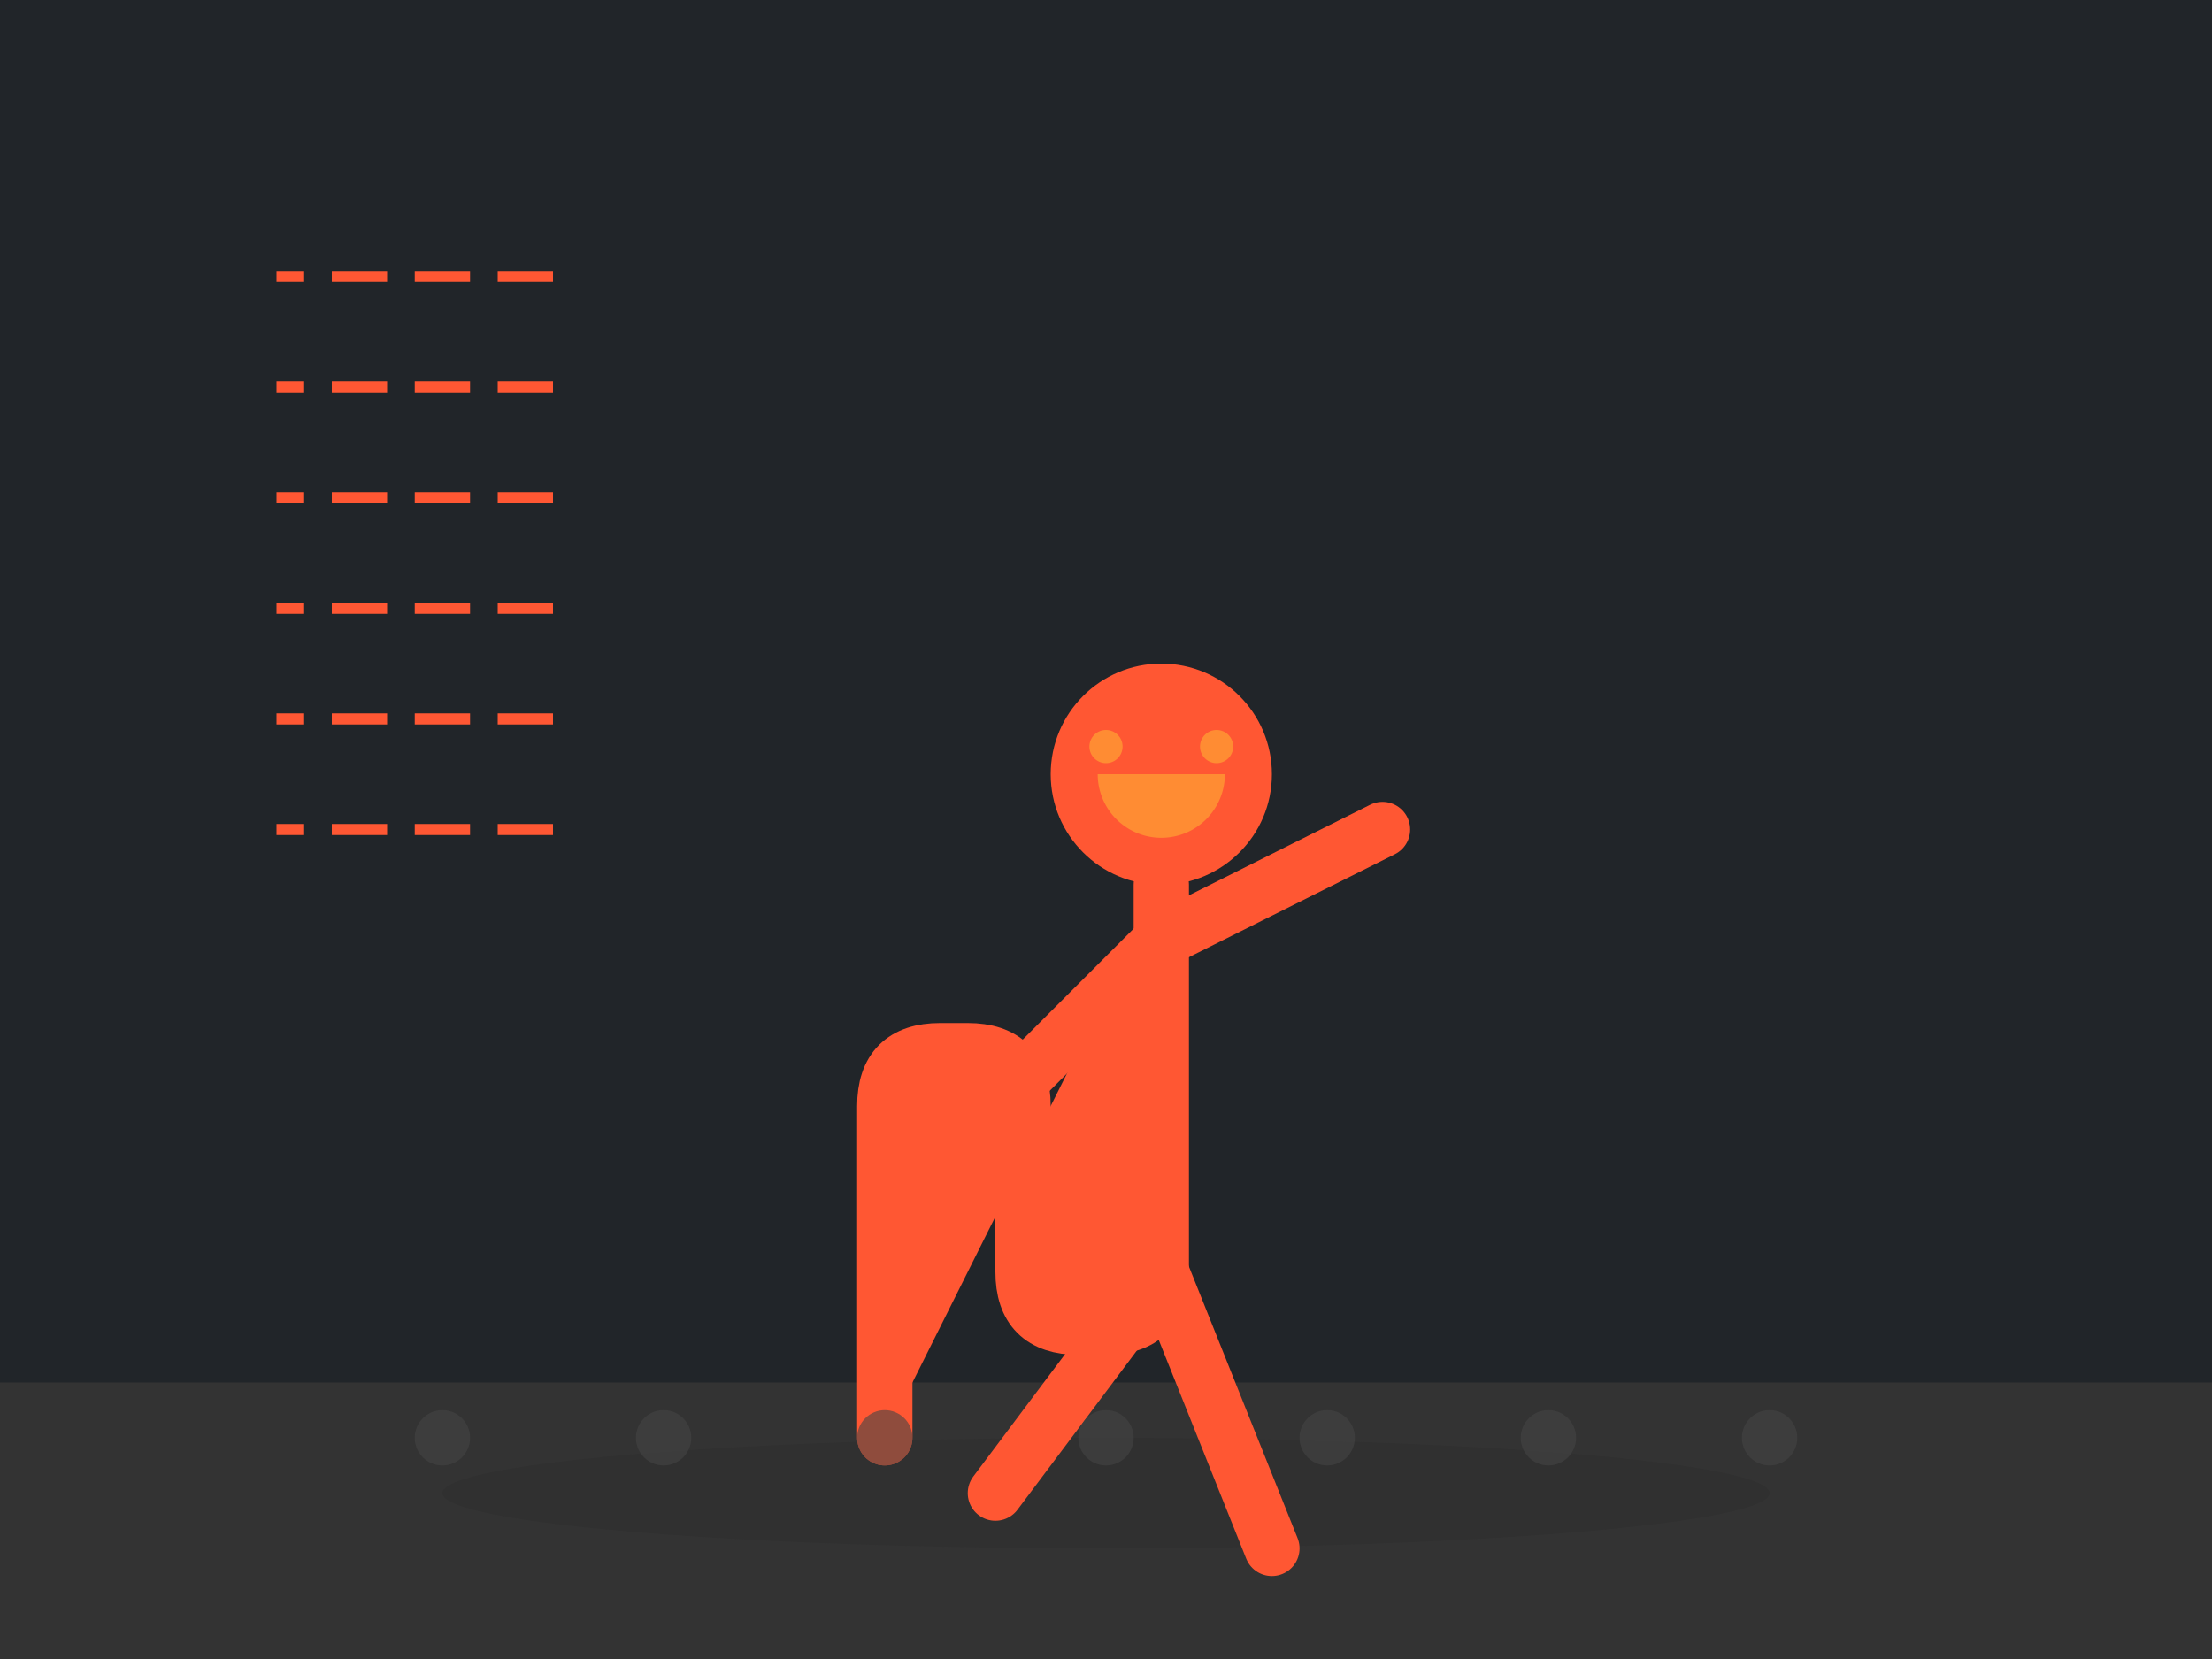 <?xml version="1.0" encoding="UTF-8"?>
<svg width="400" height="300" viewBox="0 0 400 300" xmlns="http://www.w3.org/2000/svg">
  <style>
    .runner { fill: #FF5733; }
    .shadow { fill: #252525; opacity: 0.2; }
    .ground { fill: #333; }
    .accent { fill: #FF8C33; }
  </style>
  
  <!-- Фон -->
  <rect x="0" y="0" width="400" height="300" fill="#212529" />
  
  <!-- Земля -->
  <path class="ground" d="M0,250 L400,250 L400,300 L0,300 Z" />
  
  <!-- Тень -->
  <ellipse class="shadow" cx="200" cy="270" rx="120" ry="10" />
  
  <!-- Фигура бегуна -->
  <g transform="translate(150, 100)">
    <!-- Голова -->
    <circle class="runner" cx="60" cy="40" r="20" />
    
    <!-- Туловище -->
    <path class="runner" d="M60,60 L60,130 Q60,140 50,140 L45,140 Q35,140 35,130 L35,100 Q35,90 25,90 L20,90 Q10,90 10,100 L10,160" stroke="#FF5733" stroke-width="10" fill="none" stroke-linecap="round" />
    
    <!-- Руки -->
    <path class="runner" d="M60,70 L30,100" stroke="#FF5733" stroke-width="10" fill="none" stroke-linecap="round" />
    <path class="runner" d="M60,70 L100,50" stroke="#FF5733" stroke-width="10" fill="none" stroke-linecap="round" />
    
    <!-- Ноги -->
    <path class="runner" d="M60,130 L80,180" stroke="#FF5733" stroke-width="10" fill="none" stroke-linecap="round" />
    <path class="runner" d="M60,130 L30,170" stroke="#FF5733" stroke-width="10" fill="none" stroke-linecap="round" />
    
    <!-- Детали (акцент) -->
    <path class="accent" d="M70,40 A10,10 0 0,1 50,40" stroke="#FF8C33" stroke-width="3" fill="none" />
    <circle class="accent" cx="50" cy="35" r="3" />
    <circle class="accent" cx="70" cy="35" r="3" />
  </g>
  
  <!-- Скорость (линии) -->
  <g stroke="#FF5733" stroke-width="2" stroke-dasharray="10,5">
    <line x1="100" y1="50" x2="50" y2="50" />
    <line x1="100" y1="70" x2="50" y2="70" />
    <line x1="100" y1="90" x2="50" y2="90" />
    <line x1="100" y1="110" x2="50" y2="110" />
    <line x1="100" y1="130" x2="50" y2="130" />
    <line x1="100" y1="150" x2="50" y2="150" />
  </g>
  
  <!-- Элементы пути -->
  <g fill="#444" opacity="0.6">
    <circle cx="80" cy="260" r="5" />
    <circle cx="120" cy="260" r="5" />
    <circle cx="160" cy="260" r="5" />
    <circle cx="200" cy="260" r="5" />
    <circle cx="240" cy="260" r="5" />
    <circle cx="280" cy="260" r="5" />
    <circle cx="320" cy="260" r="5" />
  </g>
</svg>